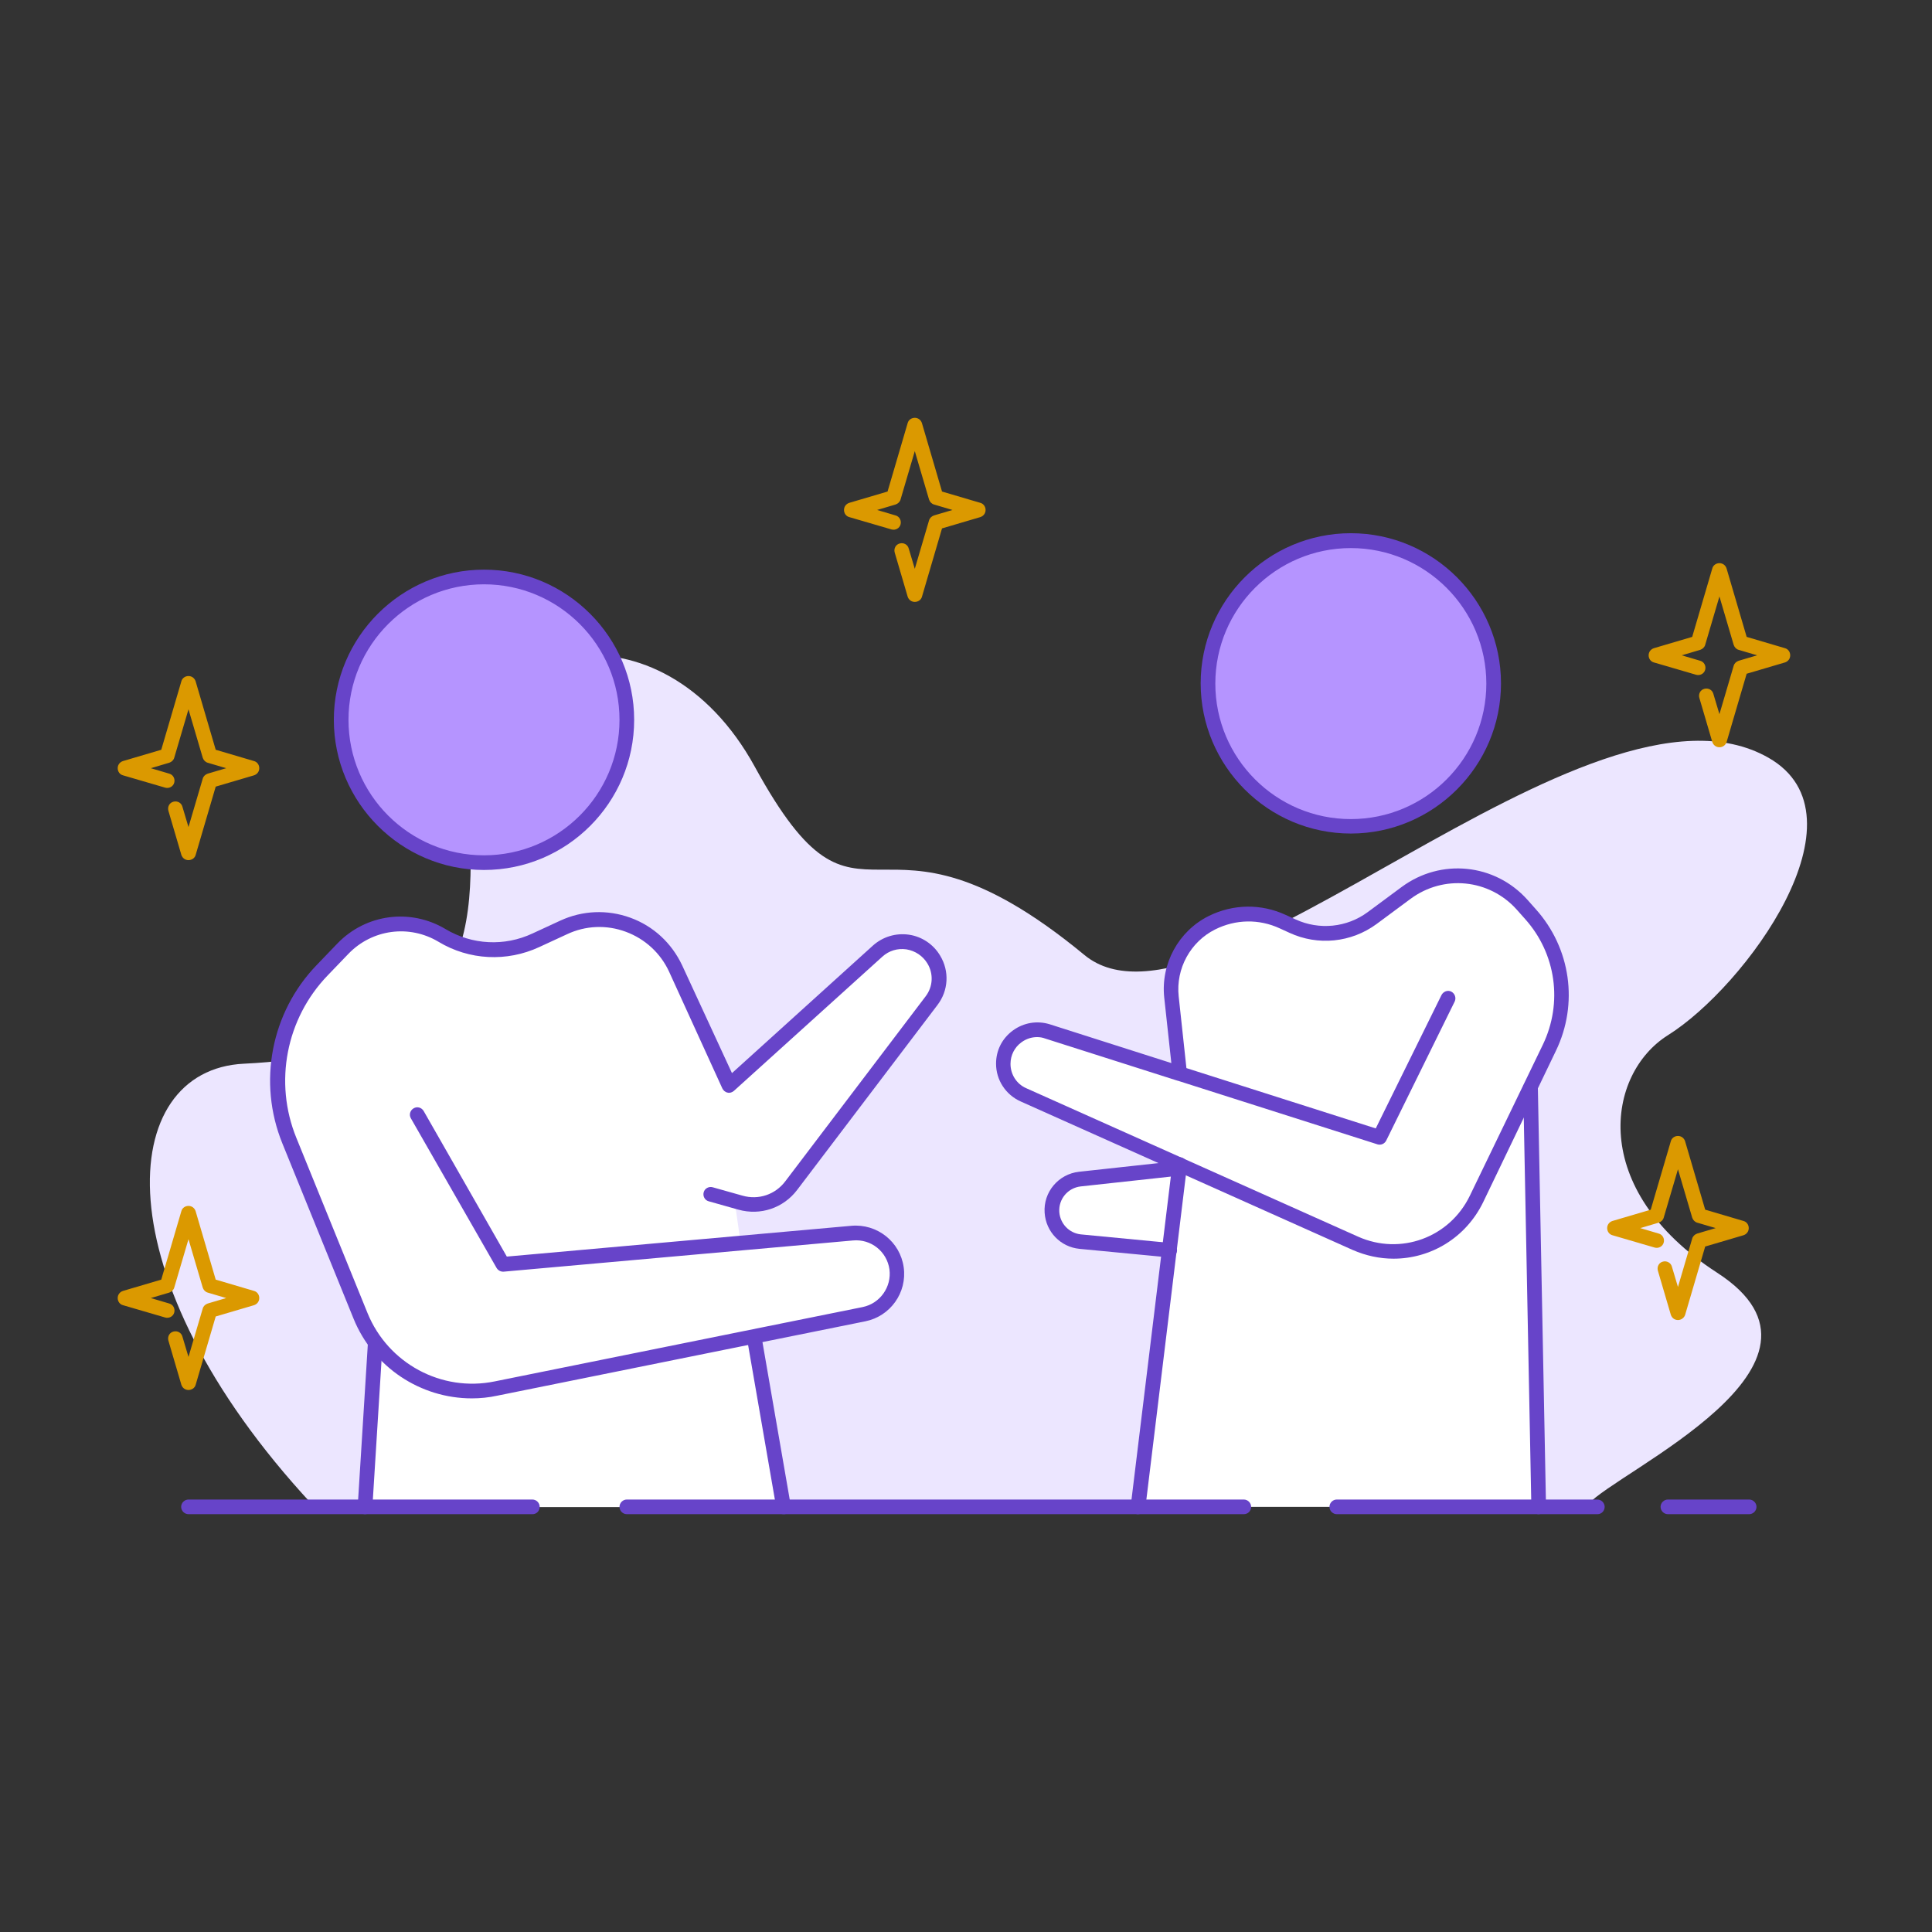 <?xml version="1.0" encoding="utf-8"?>
<!-- Generator: Adobe Illustrator 24.0.1, SVG Export Plug-In . SVG Version: 6.00 Build 0)  -->
<svg version="1.1" id="Layer_1" xmlns="http://www.w3.org/2000/svg" xmlns:xlink="http://www.w3.org/1999/xlink" x="0px" y="0px"
	 viewBox="0 0 922.5 922.5" style="enable-background:new 0 0 922.5 922.5;" xml:space="preserve">
<rect x="0" y="0" width="922.5" height="922.5" fill="#333333" stroke="none"/>
<style type="text/css">
	.st0{fill:#ECE6FF;}
	.st1{fill:#FFFFFF;}
	.st2{fill:#6744C9;}
	.st3{fill:#B594FF;}
	.st4{fill:#DB9900;}
</style>
<path class="st0" d="M116.5,507.9c122.6-5.9,108.3-77.4,107.2-133.6c-1.3-69.9,91.9-89.9,136.7-8.2c52.3,95.5,55.3,5.6,157.4,89.9
	c58.7,48.4,240.6-143.2,326.6-94.2c49,27.9-11.2,109.5-48,132.5c-29.3,18.4-38.3,73.4,23.5,113.4c67.6,43.7-48.1,94.9-61.5,110.5
	H148.9C47.8,609.2,55.5,510.8,116.5,507.9z"/>
<g>
	<g>
		<path class="st1" d="M730.8,436.5l-4-4.5c-14.3-15.8-38.2-18.3-55.3-5.6l-16.2,12c-11,8.1-25.6,9.6-38.1,3.9l-4.6-2.1
			c-10.8-5-23.3-4.8-33.9,0.5c-13.2,6.6-20.9,20.7-19.3,35.4l4,36.6l-63.1-20.1c-10.4-3.3-21.1,4.5-21.1,15.4v0
			c0,6.4,3.8,12.2,9.6,14.8l74.7,33.4v1.7l-47.7,5.2c-8,0.9-13.8,7.9-13.3,15.9v0c0.5,7.3,6.2,13.2,13.5,13.9l42.8,4.1l-15.1,122.5
			h191.3l-3.9-200.2l9.2-18.9C750.1,479.1,746.5,453.9,730.8,436.5z"/>
		<path class="st2" d="M665.4,601c-6.6,0-13.2-1.4-19.6-4.2l-158.5-70.9c-7.1-3.2-11.7-10.2-11.7-18c0-6.4,2.9-12.1,8.1-15.9
			c5.1-3.7,11.5-4.8,17.6-2.9l58,18.5l-3.4-31.3c-1.7-16.1,6.8-31.7,21.2-38.9c11.7-5.8,25.1-6,36.9-0.5l4.6,2.1
			c11.3,5.2,24.5,3.9,34.5-3.5l16.2-12c18.7-13.8,44.5-11.2,60,6.1l4,4.5c16.7,18.6,20.5,45.2,9.6,67.7L708.2,574
			C699.9,591.1,683.1,601,665.4,601z M495.2,495.2c-2.6,0-5.2,0.8-7.5,2.5c-3.3,2.4-5.2,6.2-5.2,10.3c0,5,2.9,9.6,7.5,11.6
			l158.5,70.9c20.2,9,43.6,0.5,53.3-19.5l34.9-72.2c9.6-20,6.3-43.5-8.5-60l-4-4.5c-13.1-14.6-34.9-16.8-50.7-5.1l-16.2,12
			c-12.1,8.9-28,10.5-41.6,4.2l-4.6-2.1c-9.9-4.6-21.1-4.4-30.9,0.5c-11.8,5.9-18.8,18.7-17.4,31.9l3.7,34.3l90.4,28.8l31.4-63.7
			c0.9-1.7,3-2.5,4.7-1.6c1.7,0.9,2.4,3,1.6,4.7l-32.7,66.4c-0.8,1.6-2.6,2.3-4.2,1.8l-95.4-30.4c0,0-0.1,0-0.1,0l-63.1-20.1
			C497.8,495.4,496.5,495.2,495.2,495.2z"/>
		<path class="st2" d="M543.4,723c-0.1,0-0.3,0-0.4,0c-1.9-0.2-3.3-2-3.1-3.9l19.9-163.4c0.2-1.9,2-3.3,3.9-3.1
			c1.9,0.2,3.3,2,3.1,3.9l-19.9,163.4C546.6,721.7,545.1,723,543.4,723z"/>
		<path class="st2" d="M734.7,723c-1.9,0-3.5-1.5-3.5-3.4l-3.9-200.2c0-1.9,1.5-3.5,3.4-3.6c2-0.1,3.5,1.5,3.6,3.4l3.9,200.2
			C738.2,721.3,736.7,722.9,734.7,723C734.7,723,734.7,723,734.7,723z"/>
		<path class="st2" d="M558.5,600.4c-0.1,0-0.2,0-0.3,0l-42.8-4.1c-9-0.9-16-8.1-16.6-17.2c-0.7-9.9,6.6-18.5,16.4-19.6l47.7-5.2
			c1.9-0.2,3.6,1.2,3.9,3.1c0.2,1.9-1.2,3.6-3.1,3.9l-47.7,5.2c-6.1,0.7-10.6,6-10.2,12.2c0.4,5.6,4.7,10.1,10.3,10.7l42.8,4.1
			c1.9,0.2,3.3,1.9,3.1,3.8C561.8,599.1,560.3,600.4,558.5,600.4z"/>
	</g>
	<g>
		<circle class="st3" cx="645" cy="326.4" r="68.2"/>
		<path class="st2" d="M645,398c-39.5,0-71.7-32.2-71.7-71.7s32.2-71.7,71.7-71.7c39.5,0,71.7,32.2,71.7,71.7S684.5,398,645,398z
			 M645,261.7c-35.7,0-64.7,29-64.7,64.7s29,64.7,64.7,64.7s64.7-29,64.7-64.7S680.6,261.7,645,261.7z"/>
	</g>
</g>
<g>
	<g>
		<path class="st1" d="M353.8,574.3c9,2.6,18.6-0.7,24.3-8.1l67-88.3c4.3-5.7,4.7-13.5,1.1-19.6c-5.7-9.5-18.6-11.4-26.8-4
			l-70.9,64.1l-25.8-55.8c-9.3-20.2-33.3-29-53.5-19.6l-13.2,6.1c-14.4,6.7-31.2,5.8-44.9-2.3c-15.3-9.1-34.9-6.5-47.3,6.3
			l-9.9,10.3c-20.9,21.6-27,53.5-15.7,81.3l34,83.7c1.9,4.6,4.3,8.8,7.1,12.7v0l-4.9,78.5h199.8l-13.7-79.1l-0.3-2.2l52.4-10.6
			c10.2-2.1,17-11.7,15.5-21.9c-1.4-10.4-10.8-17.8-21.2-16.8l-53.2,4.8l-2.9-20.1L353.8,574.3z"/>
		<path class="st2" d="M225.3,667.7c-24.4,0-47-14.7-56.5-38.1l-34-83.7c-11.8-29.1-5.4-62.5,16.4-85.1l9.9-10.3
			c13.6-14.1,34.8-16.9,51.6-6.9c12.7,7.6,28.2,8.4,41.6,2.1l13.2-6.1c10.6-4.9,22.5-5.4,33.5-1.4c11,4,19.7,12.1,24.7,22.7
			l23.8,51.5l67.3-60.9c4.7-4.2,10.9-6.1,17.2-5.2c6.2,0.9,11.7,4.6,14.9,10c4.5,7.4,4,16.7-1.3,23.6l-67,88.3
			c-6.6,8.7-17.6,12.3-28,9.4l-14.2-4c-1.9-0.5-2.9-2.5-2.4-4.3c0.5-1.9,2.5-2.9,4.3-2.4l14.2,4c7.7,2.2,15.7-0.5,20.5-6.9l67-88.3
			c3.5-4.6,3.8-10.8,0.8-15.7c-2.2-3.6-5.8-6-10-6.7c-4.2-0.6-8.3,0.6-11.5,3.5l-70.9,64.1c-0.8,0.7-2,1.1-3,0.8c-1.1-0.2-2-1-2.5-2
			L319.5,464c-4.1-8.9-11.5-15.7-20.7-19.1c-9.2-3.4-19.2-3-28.1,1.2l-13.2,6.1c-15.5,7.2-33.5,6.3-48.1-2.5c-14-8.4-31.7-6-43,5.7
			l-9.9,10.3c-19.9,20.6-25.8,51.1-15,77.6l34,83.7c9.8,24,35.3,37.8,60.7,32.6l175.7-35.5c8.3-1.7,13.9-9.6,12.8-18
			c-1.2-8.5-8.8-14.6-17.4-13.8l-166.8,14.9c-1.4,0.1-2.7-0.6-3.4-1.8L196.2,534c-1-1.7-0.4-3.8,1.3-4.8c1.7-1,3.8-0.4,4.8,1.3
			L242,600l164.5-14.7c12.3-1.1,23.3,7.6,25,19.8c1.7,12.1-6.4,23.4-18.3,25.8l-175.7,35.5C233.4,667.3,229.3,667.7,225.3,667.7z"/>
		<path class="st2" d="M174.3,723c-0.1,0-0.1,0-0.2,0c-1.9-0.1-3.4-1.8-3.3-3.7l4.9-78.5c0.1-1.9,1.8-3.4,3.7-3.3
			c1.9,0.1,3.4,1.8,3.3,3.7l-4.9,78.5C177.6,721.5,176.1,723,174.3,723z"/>
		<path class="st2" d="M374.1,723c-1.7,0-3.2-1.2-3.4-2.9l-13.7-79.1c-0.3-1.9,0.9-3.7,2.9-4c1.9-0.3,3.7,0.9,4,2.9l13.7,79.1
			c0.3,1.9-0.9,3.7-2.9,4C374.5,722.9,374.3,723,374.1,723z"/>
	</g>
	<g>
		<circle class="st3" cx="231.1" cy="343.7" r="68.2"/>
		<path class="st2" d="M231.1,415.4c-39.5,0-71.7-32.2-71.7-71.7s32.2-71.7,71.7-71.7s71.7,32.2,71.7,71.7S270.7,415.4,231.1,415.4z
			 M231.1,279c-35.7,0-64.7,29-64.7,64.7s29,64.7,64.7,64.7s64.7-29,64.7-64.7S266.8,279,231.1,279z"/>
	</g>
</g>
<g>
	<path class="st2" d="M254.3,723H90c-1.9,0-3.5-1.6-3.5-3.5s1.6-3.5,3.5-3.5h164.2c1.9,0,3.5,1.6,3.5,3.5S256.2,723,254.3,723z"/>
	<path class="st2" d="M835.2,723h-38.8c-1.9,0-3.5-1.6-3.5-3.5s1.6-3.5,3.5-3.5h38.8c1.9,0,3.5,1.6,3.5,3.5S837.1,723,835.2,723z"/>
	<path class="st2" d="M762.8,723H638.3c-1.9,0-3.5-1.6-3.5-3.5s1.6-3.5,3.5-3.5h124.4c1.9,0,3.5,1.6,3.5,3.5S764.7,723,762.8,723z"
		/>
	<path class="st2" d="M593.9,723H299.3c-1.9,0-3.5-1.6-3.5-3.5s1.6-3.5,3.5-3.5h294.6c1.9,0,3.5,1.6,3.5,3.5S595.9,723,593.9,723z"
		/>
</g>
<g>
	<path class="st4" d="M436.8,287.4c-1.6,0-2.9-1-3.4-2.5l-6.2-21.1c-0.5-1.9,0.5-3.8,2.4-4.3c1.9-0.5,3.8,0.5,4.3,2.4l2.9,9.7
		l6.8-23.1c0.3-1.1,1.2-2,2.4-2.4l8.8-2.6l-8.8-2.6c-1.1-0.3-2-1.2-2.4-2.4l-6.8-23.1l-6.8,23.1c-0.3,1.1-1.2,2-2.4,2.4l-8.8,2.6
		l8.8,2.6c1.9,0.5,2.9,2.5,2.4,4.3c-0.5,1.9-2.5,2.9-4.3,2.4l-20.2-5.9c-1.5-0.4-2.5-1.8-2.5-3.4s1-2.9,2.5-3.4l18.3-5.4l9.6-32.7
		c0.4-1.5,1.8-2.5,3.4-2.5s2.9,1,3.4,2.5l9.6,32.7l18.3,5.4c1.5,0.4,2.5,1.8,2.5,3.4s-1,2.9-2.5,3.4l-18.3,5.4l-9.6,32.7
		C439.8,286.4,438.4,287.4,436.8,287.4z"/>
	<path class="st4" d="M90,410.7c-1.6,0-2.9-1-3.4-2.5l-6.2-21.1c-0.5-1.9,0.5-3.8,2.4-4.3c1.9-0.5,3.8,0.5,4.3,2.4l2.9,9.7l6.8-23.1
		c0.3-1.1,1.2-2,2.4-2.4l8.8-2.6l-8.8-2.6c-1.1-0.3-2-1.2-2.4-2.4L90,338.7l-6.8,23.1c-0.3,1.1-1.2,2-2.4,2.4l-8.8,2.6l8.8,2.6
		c1.9,0.5,2.9,2.5,2.4,4.3c-0.5,1.9-2.5,2.9-4.3,2.4l-20.2-5.9c-1.5-0.4-2.5-1.8-2.5-3.4s1-2.9,2.5-3.4l18.3-5.4l9.6-32.7
		c0.4-1.5,1.8-2.5,3.4-2.5s2.9,1,3.4,2.5L103,358l18.3,5.4c1.5,0.4,2.5,1.8,2.5,3.4s-1,2.9-2.5,3.4l-18.3,5.4l-9.6,32.7
		C93,409.7,91.6,410.7,90,410.7z"/>
	<path class="st4" d="M821,356.8L821,356.8c-1.6,0-2.9-1-3.4-2.5l-6.2-21.1c-0.5-1.9,0.5-3.8,2.4-4.3c1.9-0.5,3.8,0.5,4.3,2.4
		l2.9,9.7l6.8-23.1c0.3-1.1,1.2-2,2.4-2.4l8.8-2.6l-8.8-2.6c-1.1-0.3-2-1.2-2.4-2.4l-6.8-23.1l-6.8,23.1c-0.3,1.1-1.2,2-2.4,2.4
		l-8.8,2.6l8.8,2.6c1.9,0.5,2.9,2.5,2.4,4.3c-0.5,1.9-2.5,2.9-4.3,2.4l-20.2-5.9c-1.5-0.4-2.5-1.8-2.5-3.4c0-1.6,1-2.9,2.5-3.4
		l18.3-5.4l9.6-32.7c0.4-1.5,1.8-2.5,3.4-2.5s2.9,1,3.4,2.5l9.6,32.7l18.3,5.4c1.5,0.4,2.5,1.8,2.5,3.4c0,1.6-1,2.9-2.5,3.4
		l-18.3,5.4l-9.6,32.7C823.9,355.8,822.6,356.8,821,356.8z"/>
	<path class="st4" d="M90,663.7c-1.6,0-2.9-1-3.4-2.5l-6.2-21.1c-0.5-1.9,0.5-3.8,2.4-4.3c1.9-0.5,3.8,0.5,4.3,2.4l2.9,9.7l6.8-23.1
		c0.3-1.1,1.2-2,2.4-2.4l8.8-2.6l-8.8-2.6c-1.1-0.3-2-1.2-2.4-2.4L90,591.7l-6.8,23.1c-0.3,1.1-1.2,2-2.4,2.4l-8.8,2.6l8.8,2.6
		c1.9,0.5,2.9,2.5,2.4,4.3c-0.5,1.9-2.5,2.9-4.3,2.4l-20.2-5.9c-1.5-0.4-2.5-1.8-2.5-3.4s1-2.9,2.5-3.4l18.3-5.4l9.6-32.7
		c0.4-1.5,1.8-2.5,3.4-2.5s2.9,1,3.4,2.5L103,611l18.3,5.4c1.5,0.4,2.5,1.8,2.5,3.4s-1,2.9-2.5,3.4l-18.3,5.4l-9.6,32.7
		C93,662.7,91.6,663.7,90,663.7z"/>
	<path class="st4" d="M801.2,630.3L801.2,630.3c-1.6,0-2.9-1-3.4-2.5l-6.2-21.1c-0.5-1.9,0.5-3.8,2.4-4.3c1.8-0.5,3.8,0.5,4.3,2.4
		l2.9,9.7l6.8-23.1c0.3-1.1,1.2-2,2.4-2.4l8.8-2.6l-8.8-2.6c-1.1-0.3-2-1.2-2.4-2.4l-6.8-23.1l-6.8,23.1c-0.3,1.1-1.2,2-2.4,2.4
		l-8.8,2.6l8.8,2.6c1.9,0.5,2.9,2.5,2.4,4.3c-0.5,1.9-2.5,2.9-4.3,2.4l-20.2-5.9c-1.5-0.4-2.5-1.8-2.5-3.4s1-2.9,2.5-3.4l18.3-5.4
		l9.6-32.7c0.4-1.5,1.8-2.5,3.4-2.5s2.9,1,3.4,2.5l9.6,32.7l18.3,5.4c1.5,0.4,2.5,1.8,2.5,3.4s-1,2.9-2.5,3.4l-18.3,5.4l-9.6,32.7
		C804.1,629.3,802.7,630.3,801.2,630.3z"/>
</g>
</svg>
